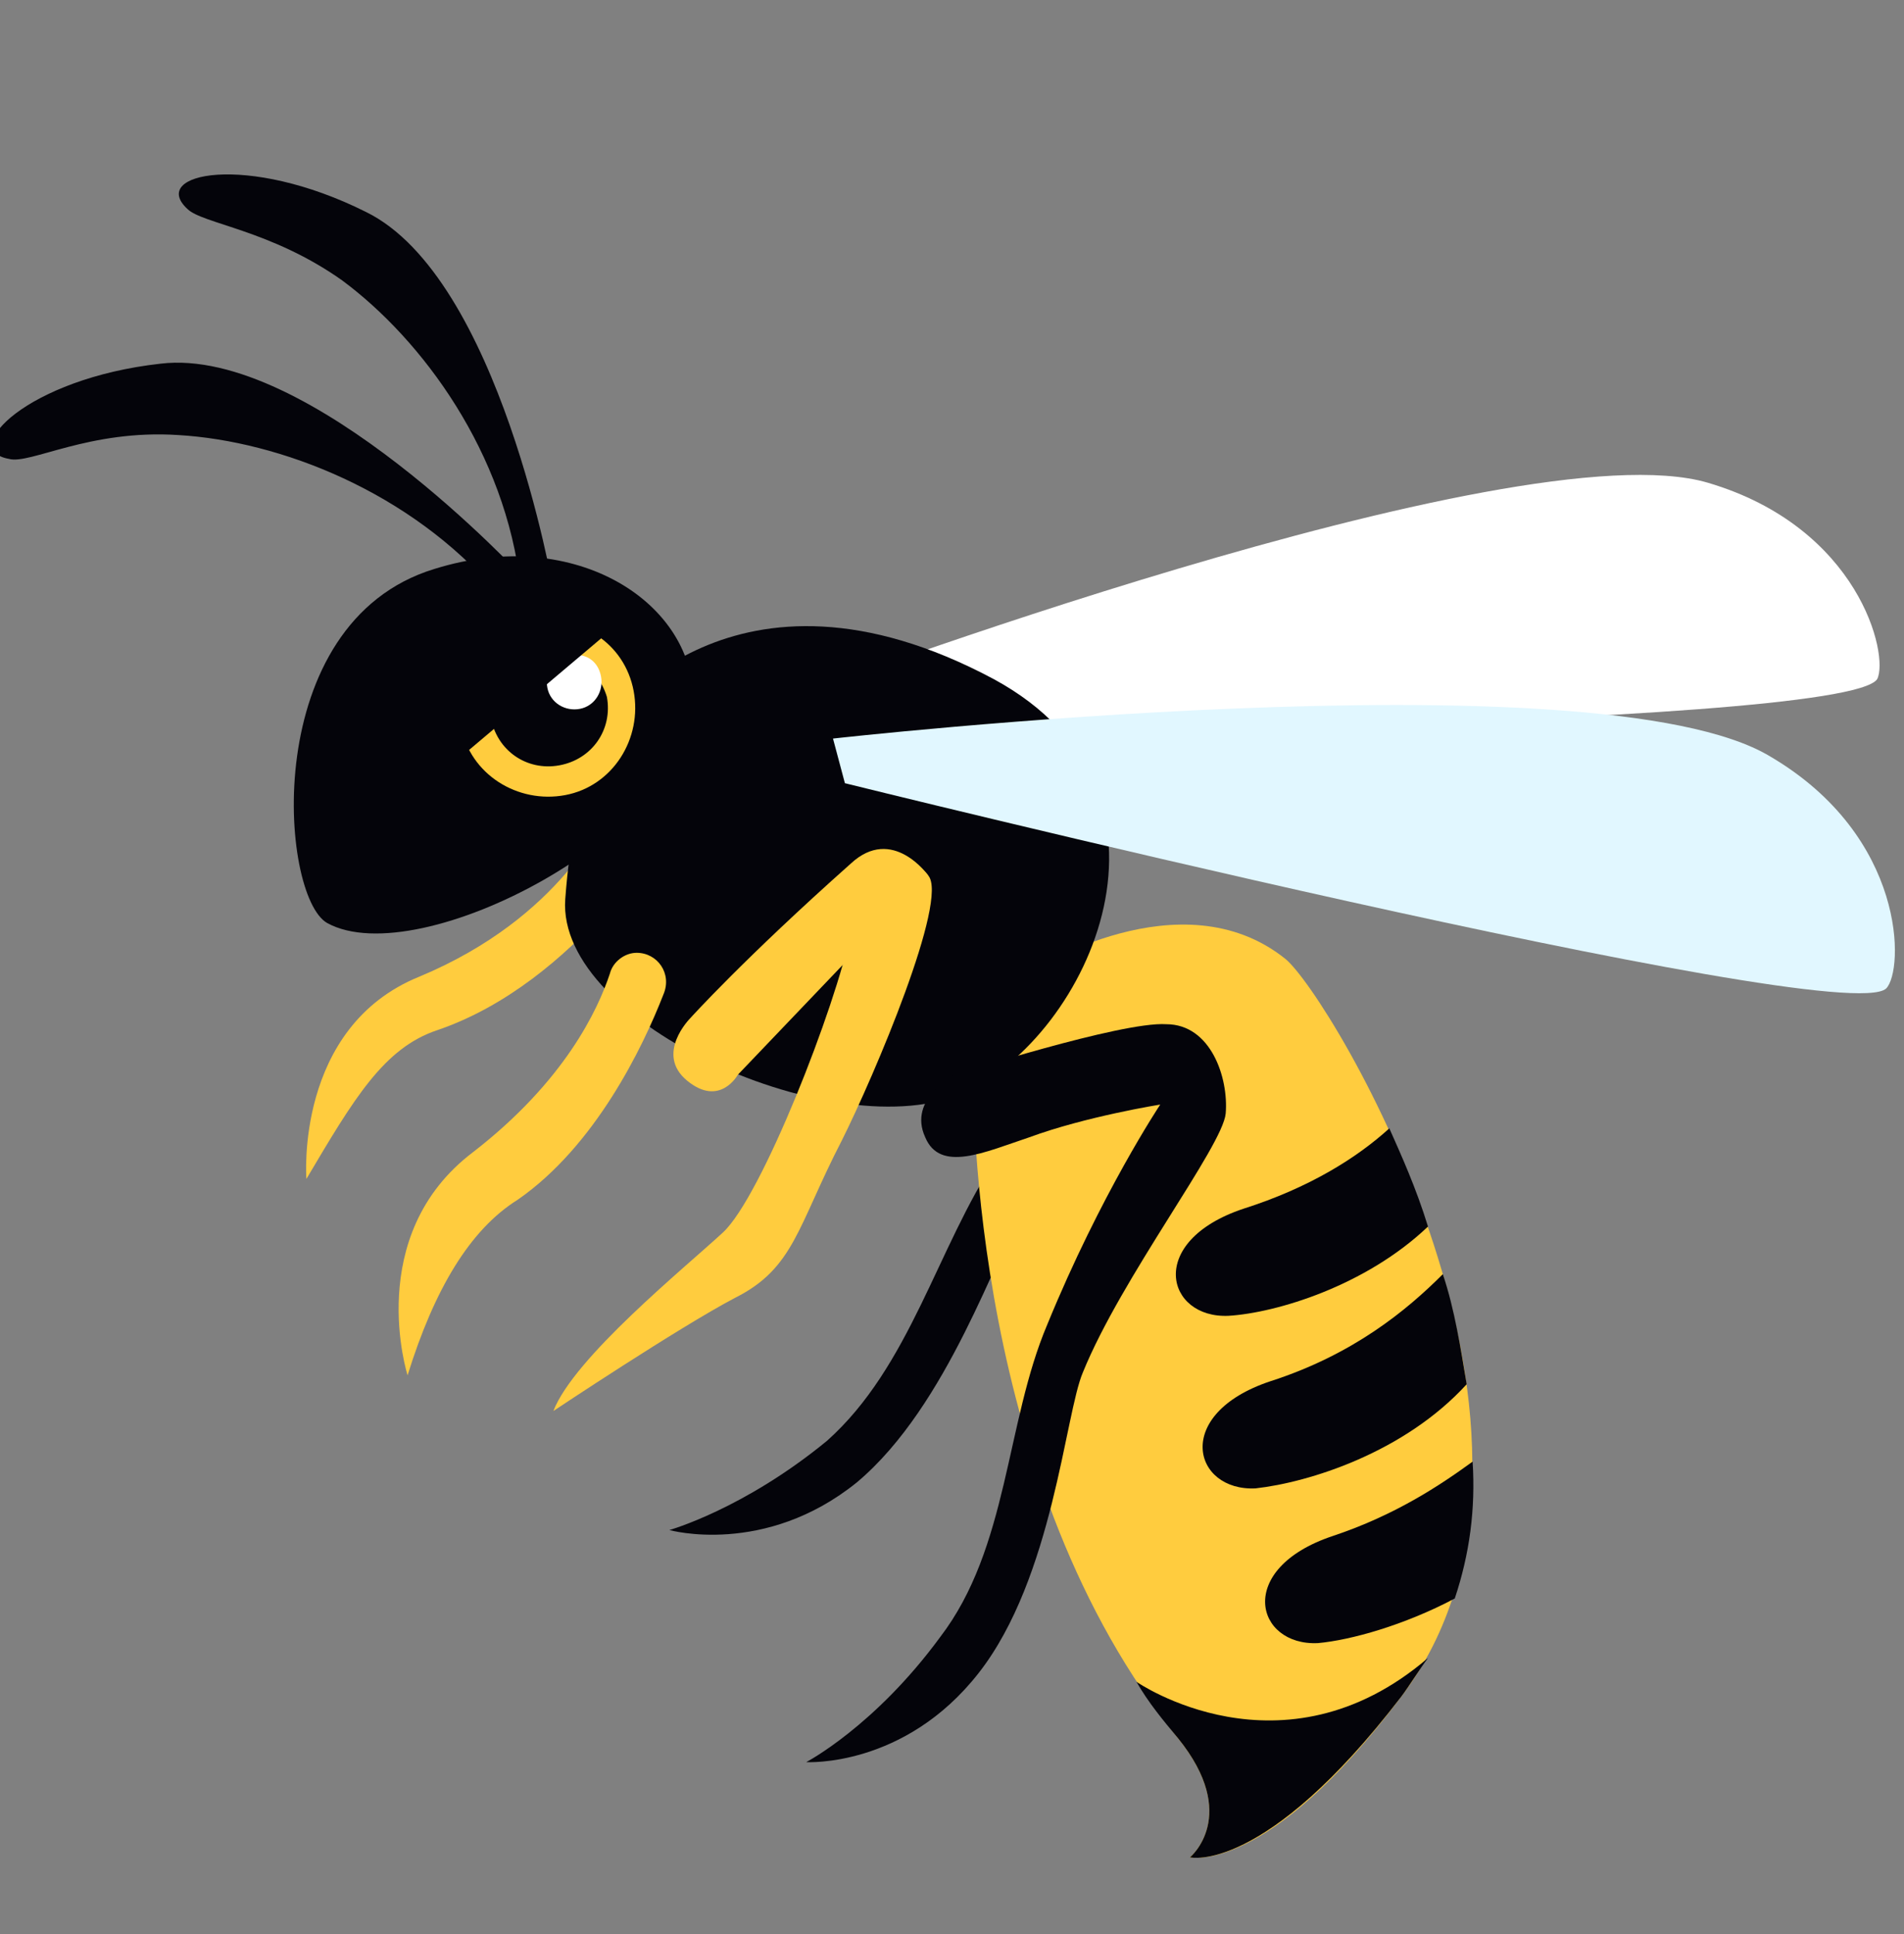 <svg width="64" height="65" viewBox="0 0 64 65" fill="none" xmlns="http://www.w3.org/2000/svg">
<rect x="0" y="0" width="64" height="65" fill="#808080" stroke="none"/>
<g>
<path d="M39 35.622C38 35.622 37.1 35.522 36.1 35.522C35.3 36.422 34.4 37.622 33.5 38.922C31.5 41.922 30.6 45.922 27.8 48.422C25 50.722 22.5 51.422 22.5 51.422C22.5 51.422 25.7 52.322 28.8 49.822C31.9 47.222 33.5 42.022 34.4 40.722C35.6 39.022 37.5 37.122 39 35.622Z" fill="#04040A"/>
<path d="M26.7 23.422C26.7 23.422 50.9 14.322 57.4 16.222C62.5 17.722 63.5 22.022 63.1 22.822C62 24.522 27.5 24.722 27.5 24.722L26.7 23.422Z" fill="white"/>
<path d="M34.7 32.622C34.7 32.622 39.7 29.422 43.2 32.222C44.7 33.422 53.7 48.322 47.1 57.022C42.6 63.022 40 62.422 40 62.422C40 62.422 41.7 61.022 39.6 58.422C32.7 49.922 32.7 37.122 32.7 35.722C32.7 34.322 34.7 32.622 34.7 32.622Z" fill="#FFCC3E"/>
<path d="M10.299 39.622C10.299 39.622 9.899 34.522 14.099 32.822C18.899 30.822 20.299 27.422 20.299 27.422L22.399 27.922C22.399 27.922 19.399 33.022 14.699 34.622C12.899 35.222 11.899 36.922 10.299 39.622Z" fill="#FFCC3E"/>
<path d="M20.4 24.222C20.4 24.222 24.6 18.122 33.4 22.822C40.4 26.622 36.6 34.822 32.4 36.722C28.2 38.622 18.7 34.422 19 30.222C19.3 26.122 20.4 24.222 20.4 24.222Z" fill="#04040A"/>
<path d="M10.999 31.022C9.399 30.122 8.699 20.922 14.599 19.122C19.399 17.622 23.399 20.322 23.299 23.622C23.199 27.922 14.099 32.722 10.999 31.022Z" fill="#04040A"/>
<path d="M21.299 23.222C21.599 24.822 20.599 26.422 18.999 26.722C17.399 27.022 15.799 26.022 15.499 24.422C15.199 22.822 16.199 21.222 17.799 20.922C19.499 20.622 20.999 21.622 21.299 23.222Z" fill="#FFCC3E"/>
<path d="M20.4 23.422C20.6 24.522 19.9 25.522 18.8 25.722C17.7 25.922 16.7 25.222 16.5 24.122C16.3 23.022 17 22.022 18.1 21.822C19.1 21.722 20.1 22.422 20.4 23.422Z" fill="#04040A"/>
<path d="M20.2 22.722C20.3 23.222 20 23.722 19.5 23.822C19 23.922 18.5 23.622 18.4 23.122C18.3 22.622 18.6 22.122 19.1 22.022C19.7 21.922 20.1 22.222 20.2 22.722Z" fill="white"/>
<path d="M18.599 19.822C18.599 19.822 16.799 9.322 12.299 7.122C8.299 5.122 4.999 5.822 6.299 7.022C6.799 7.522 9.099 7.722 11.499 9.422C14.199 11.422 16.999 15.222 17.499 19.722L18.599 19.822Z" fill="#04040A"/>
<path d="M17.6 19.422C17.6 19.422 10.4 11.622 5.4 12.222C0.9 12.722 -1.4 15.122 0.3 15.422C1 15.622 3 14.422 6 14.622C9.4 14.822 13.8 16.522 16.7 19.922L17.6 19.422Z" fill="#04040A"/>
<path d="M14.8 26.022L20.6 21.122C20.6 21.122 17.7 19.222 15.8 21.022C14 22.922 14.8 26.022 14.8 26.022Z" fill="#04040A"/>
<path d="M28 24.822C28 24.822 53.7 21.922 59.5 25.422C64.1 28.122 64 32.622 63.4 33.222C61.9 34.622 28.4 26.322 28.4 26.322L28 24.822Z" fill="#E1F7FF"/>
<path d="M38.2 56.522C38.6 57.222 39.1 57.822 39.6 58.422C41.7 61.022 40 62.422 40 62.422C40 62.422 42.5 63.022 47.1 57.022C47.4 56.622 47.7 56.122 48 55.722C43.1 59.922 38.2 56.522 38.2 56.522Z" fill="#04040A"/>
<path d="M32.1 36.122C32.1 36.122 30.5 36.922 31.1 38.222C31.6 39.422 33.1 38.722 34.6 38.222C36.5 37.522 39 37.122 39 37.122C39 37.122 37 40.122 35.2 44.522C33.8 47.822 33.9 52.022 31.6 55.022C29.4 58.022 27.1 59.222 27.1 59.222C27.1 59.222 30.4 59.422 32.9 56.222C35.4 53.022 35.8 47.522 36.4 46.122C37.7 42.922 41.1 38.522 41.2 37.422C41.3 36.222 40.7 34.422 39.2 34.422C37.7 34.322 32.1 36.122 32.1 36.122Z" fill="#04040A"/>
<path d="M31.2 29.422C30.3 28.322 29.2 28.522 28.6 31.322C28.1 33.822 25.6 40.222 24.3 41.422C23 42.622 19.3 45.622 18.6 47.422C18.6 47.422 22.8 44.622 24.7 43.622C26.7 42.622 26.8 41.222 28.3 38.322C29.4 36.122 31.9 30.222 31.2 29.422Z" fill="#FFCC3E"/>
<path d="M31.2 29.422C31.2 29.422 30 27.722 28.6 29.022C25 32.222 23.2 34.222 23.2 34.222C23.2 34.222 22 35.422 23.1 36.322C24.2 37.222 24.8 36.122 24.8 36.122L31.2 29.422Z" fill="#FFCC3E"/>
<path d="M46.7 37.922C45.6 38.922 44 39.922 41.8 40.622C38.5 41.722 39.2 44.322 41.3 44.222C42.9 44.122 45.9 43.222 48 41.222C47.6 39.922 47.1 38.822 46.7 37.922Z" fill="#04040A"/>
<path d="M49.3 46.522C49.099 45.322 48.9 44.022 48.499 42.822C47.3 44.022 45.499 45.522 42.7 46.422C39.4 47.522 40.099 50.122 42.2 50.022C43.999 49.822 47.2 48.822 49.3 46.522Z" fill="#04040A"/>
<path d="M44.8 51.622C41.5 52.722 42.2 55.322 44.3 55.222C45.4 55.122 47.2 54.622 48.9 53.722C49.4 52.222 49.6 50.722 49.5 49.122C48.4 49.922 46.9 50.922 44.8 51.622Z" fill="#04040A"/>
<path d="M13.7 46.222C13.7 46.222 12.2 41.522 15.9 38.722C19 36.322 20.1 33.922 20.5 32.722C20.6 32.322 21 32.022 21.4 32.022C22.1 32.022 22.6 32.722 22.3 33.422C21.6 35.222 20 38.522 17.4 40.322C15.8 41.322 14.6 43.322 13.7 46.222Z" fill="#FFCC3E"/>
</g>
</svg>

